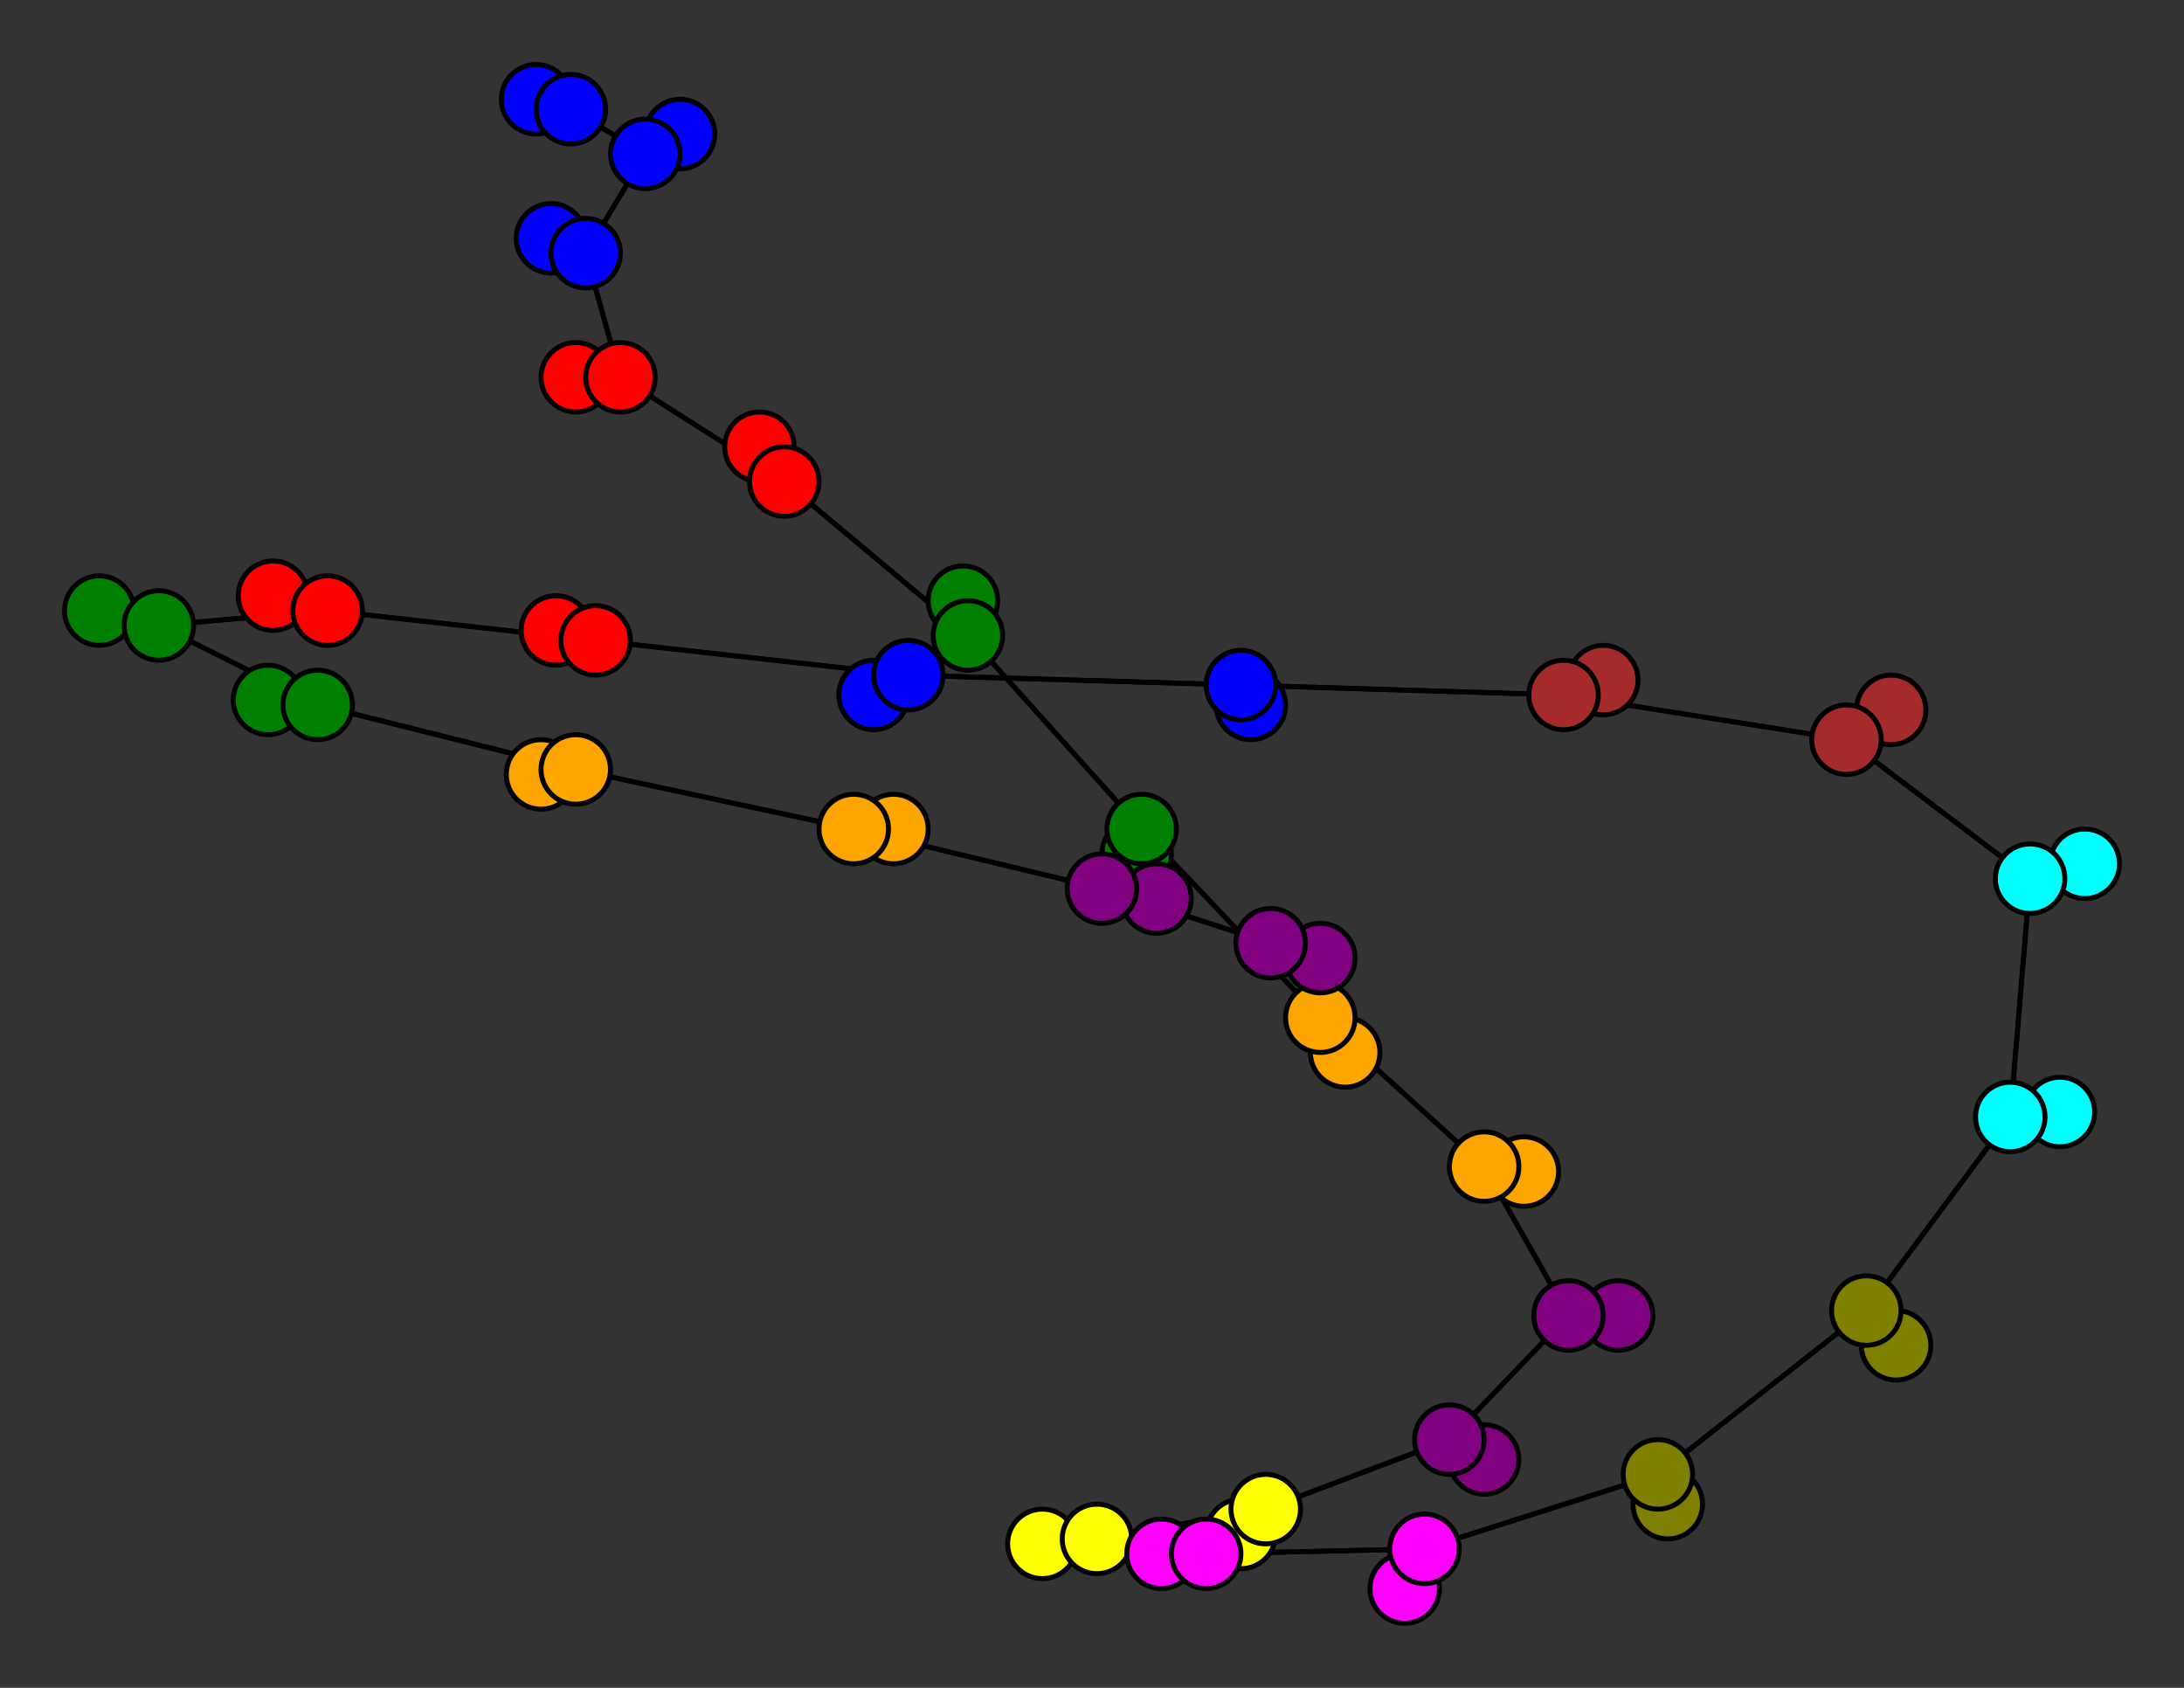 <svg width="440" height="340" xmlns="http://www.w3.org/2000/svg">
<rect width="100%" height="100%" fill="#333333" stroke="none"/>
<path stroke-width="1" stroke="black" d="M 108 20 115 22"/>
<path stroke-width="1" stroke="black" d="M 183 136 250 138"/>
<path stroke-width="1" stroke="black" d="M 176 140 183 136"/>
<path stroke-width="1" stroke="black" d="M 250 138 183 136"/>
<path stroke-width="1" stroke="black" d="M 250 138 252 142"/>
<path stroke-width="1" stroke="black" d="M 250 138 315 140"/>
<path stroke-width="1" stroke="black" d="M 252 142 250 138"/>
<path stroke-width="1" stroke="black" d="M 315 140 250 138"/>
<path stroke-width="1" stroke="black" d="M 315 140 323 137"/>
<path stroke-width="1" stroke="black" d="M 315 140 372 149"/>
<path stroke-width="1" stroke="black" d="M 323 137 315 140"/>
<path stroke-width="1" stroke="black" d="M 372 149 315 140"/>
<path stroke-width="1" stroke="black" d="M 372 149 381 143"/>
<path stroke-width="1" stroke="black" d="M 183 136 176 140"/>
<path stroke-width="1" stroke="black" d="M 372 149 409 177"/>
<path stroke-width="1" stroke="black" d="M 409 177 372 149"/>
<path stroke-width="1" stroke="black" d="M 409 177 420 174"/>
<path stroke-width="1" stroke="black" d="M 409 177 405 225"/>
<path stroke-width="1" stroke="black" d="M 420 174 409 177"/>
<path stroke-width="1" stroke="black" d="M 405 225 409 177"/>
<path stroke-width="1" stroke="black" d="M 405 225 415 224"/>
<path stroke-width="1" stroke="black" d="M 405 225 376 264"/>
<path stroke-width="1" stroke="black" d="M 415 224 405 225"/>
<path stroke-width="1" stroke="black" d="M 376 264 405 225"/>
<path stroke-width="1" stroke="black" d="M 376 264 382 271"/>
<path stroke-width="1" stroke="black" d="M 376 264 334 297"/>
<path stroke-width="1" stroke="black" d="M 382 271 376 264"/>
<path stroke-width="1" stroke="black" d="M 381 143 372 149"/>
<path stroke-width="1" stroke="black" d="M 183 136 120 129"/>
<path stroke-width="1" stroke="black" d="M 112 127 120 129"/>
<path stroke-width="1" stroke="black" d="M 120 129 183 136"/>
<path stroke-width="1" stroke="black" d="M 266 193 256 190"/>
<path stroke-width="1" stroke="black" d="M 222 179 256 190"/>
<path stroke-width="1" stroke="black" d="M 222 179 233 181"/>
<path stroke-width="1" stroke="black" d="M 222 179 172 167"/>
<path stroke-width="1" stroke="black" d="M 233 181 222 179"/>
<path stroke-width="1" stroke="black" d="M 172 167 222 179"/>
<path stroke-width="1" stroke="black" d="M 172 167 180 167"/>
<path stroke-width="1" stroke="black" d="M 172 167 116 155"/>
<path stroke-width="1" stroke="black" d="M 180 167 172 167"/>
<path stroke-width="1" stroke="black" d="M 116 155 172 167"/>
<path stroke-width="1" stroke="black" d="M 116 155 109 156"/>
<path stroke-width="1" stroke="black" d="M 116 155 64 142"/>
<path stroke-width="1" stroke="black" d="M 109 156 116 155"/>
<path stroke-width="1" stroke="black" d="M 64 142 116 155"/>
<path stroke-width="1" stroke="black" d="M 64 142 54 141"/>
<path stroke-width="1" stroke="black" d="M 64 142 32 126"/>
<path stroke-width="1" stroke="black" d="M 54 141 64 142"/>
<path stroke-width="1" stroke="black" d="M 32 126 64 142"/>
<path stroke-width="1" stroke="black" d="M 32 126 20 123"/>
<path stroke-width="1" stroke="black" d="M 32 126 66 123"/>
<path stroke-width="1" stroke="black" d="M 20 123 32 126"/>
<path stroke-width="1" stroke="black" d="M 66 123 32 126"/>
<path stroke-width="1" stroke="black" d="M 66 123 55 120"/>
<path stroke-width="1" stroke="black" d="M 66 123 120 129"/>
<path stroke-width="1" stroke="black" d="M 55 120 66 123"/>
<path stroke-width="1" stroke="black" d="M 120 129 66 123"/>
<path stroke-width="1" stroke="black" d="M 120 129 112 127"/>
<path stroke-width="1" stroke="black" d="M 334 297 376 264"/>
<path stroke-width="1" stroke="black" d="M 334 297 336 303"/>
<path stroke-width="1" stroke="black" d="M 334 297 287 312"/>
<path stroke-width="1" stroke="black" d="M 336 303 334 297"/>
<path stroke-width="1" stroke="black" d="M 271 212 266 205"/>
<path stroke-width="1" stroke="black" d="M 230 167 266 205"/>
<path stroke-width="1" stroke="black" d="M 230 167 229 172"/>
<path stroke-width="1" stroke="black" d="M 230 167 195 128"/>
<path stroke-width="1" stroke="black" d="M 229 172 230 167"/>
<path stroke-width="1" stroke="black" d="M 195 128 230 167"/>
<path stroke-width="1" stroke="black" d="M 195 128 194 121"/>
<path stroke-width="1" stroke="black" d="M 195 128 158 97"/>
<path stroke-width="1" stroke="black" d="M 194 121 195 128"/>
<path stroke-width="1" stroke="black" d="M 158 97 195 128"/>
<path stroke-width="1" stroke="black" d="M 158 97 153 90"/>
<path stroke-width="1" stroke="black" d="M 158 97 125 76"/>
<path stroke-width="1" stroke="black" d="M 153 90 158 97"/>
<path stroke-width="1" stroke="black" d="M 125 76 158 97"/>
<path stroke-width="1" stroke="black" d="M 125 76 116 76"/>
<path stroke-width="1" stroke="black" d="M 125 76 118 51"/>
<path stroke-width="1" stroke="black" d="M 116 76 125 76"/>
<path stroke-width="1" stroke="black" d="M 118 51 125 76"/>
<path stroke-width="1" stroke="black" d="M 118 51 111 48"/>
<path stroke-width="1" stroke="black" d="M 118 51 130 31"/>
<path stroke-width="1" stroke="black" d="M 111 48 118 51"/>
<path stroke-width="1" stroke="black" d="M 130 31 118 51"/>
<path stroke-width="1" stroke="black" d="M 130 31 137 27"/>
<path stroke-width="1" stroke="black" d="M 130 31 115 22"/>
<path stroke-width="1" stroke="black" d="M 137 27 130 31"/>
<path stroke-width="1" stroke="black" d="M 115 22 130 31"/>
<path stroke-width="1" stroke="black" d="M 115 22 108 20"/>
<path stroke-width="1" stroke="black" d="M 266 205 230 167"/>
<path stroke-width="1" stroke="black" d="M 256 190 222 179"/>
<path stroke-width="1" stroke="black" d="M 266 205 271 212"/>
<path stroke-width="1" stroke="black" d="M 307 236 299 235"/>
<path stroke-width="1" stroke="black" d="M 287 312 334 297"/>
<path stroke-width="1" stroke="black" d="M 287 312 283 320"/>
<path stroke-width="1" stroke="black" d="M 287 312 243 313"/>
<path stroke-width="1" stroke="black" d="M 283 320 287 312"/>
<path stroke-width="1" stroke="black" d="M 243 313 287 312"/>
<path stroke-width="1" stroke="black" d="M 243 313 234 313"/>
<path stroke-width="1" stroke="black" d="M 243 313 221 310"/>
<path stroke-width="1" stroke="black" d="M 234 313 243 313"/>
<path stroke-width="1" stroke="black" d="M 221 310 243 313"/>
<path stroke-width="1" stroke="black" d="M 221 310 210 311"/>
<path stroke-width="1" stroke="black" d="M 221 310 255 304"/>
<path stroke-width="1" stroke="black" d="M 210 311 221 310"/>
<path stroke-width="1" stroke="black" d="M 255 304 221 310"/>
<path stroke-width="1" stroke="black" d="M 255 304 250 309"/>
<path stroke-width="1" stroke="black" d="M 255 304 292 290"/>
<path stroke-width="1" stroke="black" d="M 250 309 255 304"/>
<path stroke-width="1" stroke="black" d="M 292 290 255 304"/>
<path stroke-width="1" stroke="black" d="M 292 290 299 294"/>
<path stroke-width="1" stroke="black" d="M 292 290 316 265"/>
<path stroke-width="1" stroke="black" d="M 299 294 292 290"/>
<path stroke-width="1" stroke="black" d="M 316 265 292 290"/>
<path stroke-width="1" stroke="black" d="M 316 265 326 265"/>
<path stroke-width="1" stroke="black" d="M 316 265 299 235"/>
<path stroke-width="1" stroke="black" d="M 326 265 316 265"/>
<path stroke-width="1" stroke="black" d="M 299 235 316 265"/>
<path stroke-width="1" stroke="black" d="M 299 235 307 236"/>
<path stroke-width="1" stroke="black" d="M 299 235 266 205"/>
<path stroke-width="1" stroke="black" d="M 266 205 299 235"/>
<path stroke-width="1" stroke="black" d="M 256 190 266 193"/>
<circle cx="108" cy="20" r="7.0" style="fill:blue;stroke:black;stroke-width:1.0"/>
<circle cx="115" cy="22" r="7.0" style="fill:blue;stroke:black;stroke-width:1.0"/>
<circle cx="137" cy="27" r="7.0" style="fill:blue;stroke:black;stroke-width:1.0"/>
<circle cx="130" cy="31" r="7.0" style="fill:blue;stroke:black;stroke-width:1.0"/>
<circle cx="111" cy="48" r="7.0" style="fill:blue;stroke:black;stroke-width:1.0"/>
<circle cx="118" cy="51" r="7.0" style="fill:blue;stroke:black;stroke-width:1.0"/>
<circle cx="116" cy="76" r="7.0" style="fill:red;stroke:black;stroke-width:1.0"/>
<circle cx="125" cy="76" r="7.0" style="fill:red;stroke:black;stroke-width:1.0"/>
<circle cx="153" cy="90" r="7.0" style="fill:red;stroke:black;stroke-width:1.0"/>
<circle cx="158" cy="97" r="7.0" style="fill:red;stroke:black;stroke-width:1.0"/>
<circle cx="194" cy="121" r="7.0" style="fill:green;stroke:black;stroke-width:1.0"/>
<circle cx="195" cy="128" r="7.0" style="fill:green;stroke:black;stroke-width:1.0"/>
<circle cx="229" cy="172" r="7.0" style="fill:green;stroke:black;stroke-width:1.0"/>
<circle cx="230" cy="167" r="7.0" style="fill:green;stroke:black;stroke-width:1.0"/>
<circle cx="271" cy="212" r="7.0" style="fill:orange;stroke:black;stroke-width:1.0"/>
<circle cx="266" cy="205" r="7.0" style="fill:orange;stroke:black;stroke-width:1.0"/>
<circle cx="307" cy="236" r="7.0" style="fill:orange;stroke:black;stroke-width:1.0"/>
<circle cx="299" cy="235" r="7.0" style="fill:orange;stroke:black;stroke-width:1.0"/>
<circle cx="326" cy="265" r="7.0" style="fill:purple;stroke:black;stroke-width:1.0"/>
<circle cx="316" cy="265" r="7.0" style="fill:purple;stroke:black;stroke-width:1.0"/>
<circle cx="299" cy="294" r="7.0" style="fill:purple;stroke:black;stroke-width:1.0"/>
<circle cx="292" cy="290" r="7.0" style="fill:purple;stroke:black;stroke-width:1.0"/>
<circle cx="250" cy="309" r="7.0" style="fill:yellow;stroke:black;stroke-width:1.0"/>
<circle cx="255" cy="304" r="7.0" style="fill:yellow;stroke:black;stroke-width:1.0"/>
<circle cx="210" cy="311" r="7.0" style="fill:yellow;stroke:black;stroke-width:1.0"/>
<circle cx="221" cy="310" r="7.0" style="fill:yellow;stroke:black;stroke-width:1.0"/>
<circle cx="234" cy="313" r="7.0" style="fill:fuchsia;stroke:black;stroke-width:1.0"/>
<circle cx="243" cy="313" r="7.0" style="fill:fuchsia;stroke:black;stroke-width:1.0"/>
<circle cx="283" cy="320" r="7.0" style="fill:fuchsia;stroke:black;stroke-width:1.0"/>
<circle cx="287" cy="312" r="7.0" style="fill:fuchsia;stroke:black;stroke-width:1.0"/>
<circle cx="336" cy="303" r="7.0" style="fill:olive;stroke:black;stroke-width:1.0"/>
<circle cx="334" cy="297" r="7.0" style="fill:olive;stroke:black;stroke-width:1.0"/>
<circle cx="382" cy="271" r="7.0" style="fill:olive;stroke:black;stroke-width:1.0"/>
<circle cx="376" cy="264" r="7.0" style="fill:olive;stroke:black;stroke-width:1.0"/>
<circle cx="415" cy="224" r="7.0" style="fill:aqua;stroke:black;stroke-width:1.0"/>
<circle cx="405" cy="225" r="7.0" style="fill:aqua;stroke:black;stroke-width:1.0"/>
<circle cx="420" cy="174" r="7.0" style="fill:aqua;stroke:black;stroke-width:1.0"/>
<circle cx="409" cy="177" r="7.0" style="fill:aqua;stroke:black;stroke-width:1.0"/>
<circle cx="381" cy="143" r="7.0" style="fill:brown;stroke:black;stroke-width:1.0"/>
<circle cx="372" cy="149" r="7.0" style="fill:brown;stroke:black;stroke-width:1.0"/>
<circle cx="323" cy="137" r="7.0" style="fill:brown;stroke:black;stroke-width:1.0"/>
<circle cx="315" cy="140" r="7.0" style="fill:brown;stroke:black;stroke-width:1.0"/>
<circle cx="252" cy="142" r="7.0" style="fill:blue;stroke:black;stroke-width:1.0"/>
<circle cx="250" cy="138" r="7.0" style="fill:blue;stroke:black;stroke-width:1.0"/>
<circle cx="176" cy="140" r="7.0" style="fill:blue;stroke:black;stroke-width:1.0"/>
<circle cx="183" cy="136" r="7.0" style="fill:blue;stroke:black;stroke-width:1.0"/>
<circle cx="112" cy="127" r="7.0" style="fill:red;stroke:black;stroke-width:1.0"/>
<circle cx="120" cy="129" r="7.0" style="fill:red;stroke:black;stroke-width:1.0"/>
<circle cx="55" cy="120" r="7.0" style="fill:red;stroke:black;stroke-width:1.0"/>
<circle cx="66" cy="123" r="7.0" style="fill:red;stroke:black;stroke-width:1.0"/>
<circle cx="20" cy="123" r="7.0" style="fill:green;stroke:black;stroke-width:1.0"/>
<circle cx="32" cy="126" r="7.0" style="fill:green;stroke:black;stroke-width:1.0"/>
<circle cx="54" cy="141" r="7.0" style="fill:green;stroke:black;stroke-width:1.0"/>
<circle cx="64" cy="142" r="7.0" style="fill:green;stroke:black;stroke-width:1.0"/>
<circle cx="109" cy="156" r="7.0" style="fill:orange;stroke:black;stroke-width:1.0"/>
<circle cx="116" cy="155" r="7.0" style="fill:orange;stroke:black;stroke-width:1.0"/>
<circle cx="180" cy="167" r="7.0" style="fill:orange;stroke:black;stroke-width:1.0"/>
<circle cx="172" cy="167" r="7.0" style="fill:orange;stroke:black;stroke-width:1.0"/>
<circle cx="233" cy="181" r="7.0" style="fill:purple;stroke:black;stroke-width:1.0"/>
<circle cx="222" cy="179" r="7.0" style="fill:purple;stroke:black;stroke-width:1.0"/>
<circle cx="266" cy="193" r="7.0" style="fill:purple;stroke:black;stroke-width:1.0"/>
<circle cx="256" cy="190" r="7.0" style="fill:purple;stroke:black;stroke-width:1.0"/>
</svg>
